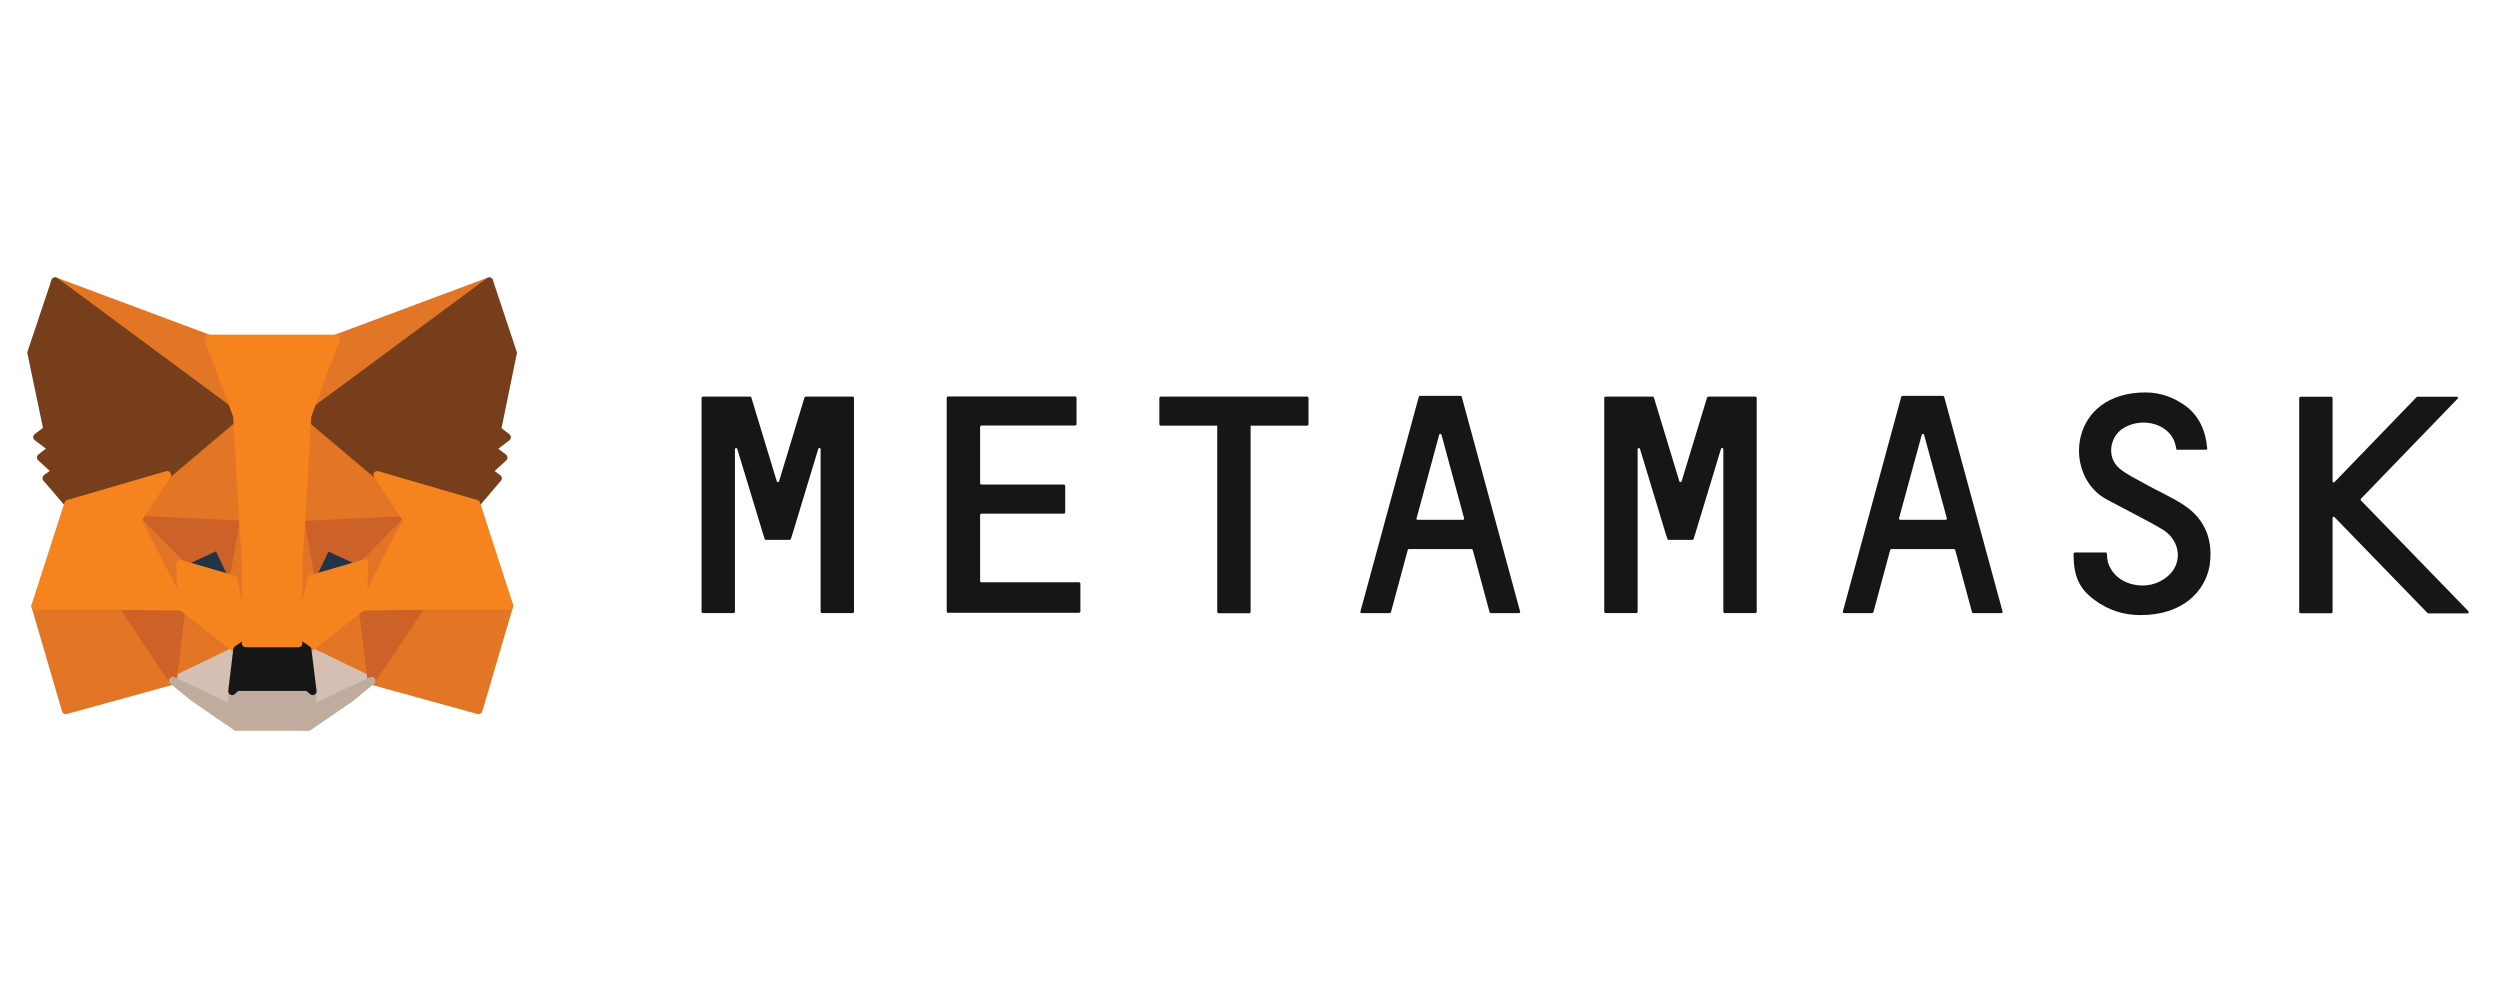 <svg width="150" height="60" viewBox="0 0 150 60" fill="none" xmlns="http://www.w3.org/2000/svg">
<path d="M131.057 30.32C130.301 29.822 129.458 29.461 128.667 29.014C128.151 28.721 127.601 28.472 127.163 28.102C126.406 27.475 126.561 26.254 127.352 25.721C128.495 24.964 130.378 25.386 130.576 26.933C130.576 26.968 130.61 26.985 130.645 26.985H132.364C132.407 26.985 132.441 26.95 132.433 26.907C132.347 25.841 131.926 24.947 131.169 24.38C130.438 23.838 129.613 23.546 128.736 23.546C124.188 23.546 123.775 28.343 126.226 29.865C126.501 30.045 128.908 31.249 129.759 31.773C130.61 32.298 130.877 33.252 130.507 34.009C130.172 34.697 129.303 35.178 128.427 35.126C127.481 35.075 126.741 34.559 126.484 33.759C126.441 33.613 126.415 33.338 126.415 33.218C126.415 33.183 126.38 33.149 126.346 33.149H124.48C124.48 33.149 124.412 33.183 124.412 33.218C124.412 34.568 124.747 35.316 125.667 35.995C126.527 36.639 127.464 36.906 128.435 36.906C130.98 36.906 132.295 35.47 132.57 33.974C132.803 32.513 132.373 31.197 131.066 30.329L131.057 30.32Z" fill="#161616"/>
<path d="M50.071 23.795H48.343C48.343 23.795 48.283 23.821 48.274 23.838L46.744 28.876C46.718 28.945 46.632 28.945 46.606 28.876L45.076 23.838C45.076 23.838 45.042 23.795 45.007 23.795H42.161C42.161 23.795 42.093 23.829 42.093 23.864V36.717C42.093 36.717 42.127 36.785 42.161 36.785H44.027C44.027 36.785 44.096 36.751 44.096 36.717V26.95C44.096 26.873 44.208 26.864 44.233 26.924L45.772 31.997L45.884 32.349C45.884 32.349 45.919 32.392 45.953 32.392H47.38C47.38 32.392 47.432 32.366 47.449 32.349L47.561 31.997L49.099 26.924C49.125 26.847 49.237 26.873 49.237 26.95V36.717C49.237 36.717 49.272 36.785 49.306 36.785H51.171C51.171 36.785 51.24 36.751 51.24 36.717V23.864C51.24 23.864 51.206 23.795 51.171 23.795H50.08H50.071Z" fill="#161616"/>
<path d="M102.497 23.795C102.497 23.795 102.437 23.821 102.428 23.838L100.898 28.876C100.872 28.945 100.786 28.945 100.76 28.876L99.23 23.838C99.23 23.838 99.196 23.795 99.161 23.795H96.324C96.324 23.795 96.255 23.829 96.255 23.864V36.717C96.255 36.717 96.29 36.785 96.324 36.785H98.19C98.19 36.785 98.258 36.751 98.258 36.717V26.95C98.258 26.873 98.37 26.864 98.396 26.924L99.935 31.997L100.047 32.349C100.047 32.349 100.081 32.392 100.116 32.392H101.543C101.543 32.392 101.603 32.366 101.611 32.349L101.723 31.997L103.262 26.924C103.288 26.847 103.4 26.873 103.4 26.95V36.717C103.4 36.717 103.434 36.785 103.468 36.785H105.334C105.334 36.785 105.403 36.751 105.403 36.717V23.864C105.403 23.864 105.368 23.795 105.334 23.795H102.497Z" fill="#161616"/>
<path d="M78.442 23.795H69.63C69.63 23.795 69.561 23.829 69.561 23.864V25.471C69.561 25.471 69.595 25.54 69.63 25.54H73.034V36.725C73.034 36.725 73.069 36.794 73.103 36.794H74.969C74.969 36.794 75.037 36.76 75.037 36.725V25.54H78.442C78.442 25.54 78.511 25.506 78.511 25.471V23.864C78.511 23.864 78.485 23.795 78.442 23.795Z" fill="#161616"/>
<path d="M89.446 36.786H91.14C91.183 36.786 91.217 36.743 91.209 36.7L87.701 23.796C87.701 23.796 87.667 23.753 87.632 23.753H85.199C85.199 23.753 85.139 23.779 85.131 23.796L81.623 36.7C81.614 36.743 81.649 36.786 81.692 36.786H83.385C83.385 36.786 83.437 36.761 83.454 36.743L84.469 32.986C84.469 32.986 84.503 32.943 84.537 32.943H88.294C88.294 32.943 88.355 32.969 88.363 32.986L89.378 36.743C89.378 36.743 89.421 36.786 89.446 36.786ZM84.993 31.104L86.351 26.083C86.377 26.014 86.463 26.014 86.489 26.083L87.847 31.104C87.856 31.146 87.822 31.189 87.778 31.189H85.053C85.01 31.189 84.976 31.146 84.984 31.104H84.993Z" fill="#161616"/>
<path d="M118.393 36.786H120.087C120.13 36.786 120.164 36.743 120.156 36.7L116.648 23.796C116.648 23.796 116.614 23.753 116.579 23.753H114.146C114.146 23.753 114.086 23.779 114.077 23.796L110.57 36.7C110.561 36.743 110.595 36.786 110.638 36.786H112.332C112.332 36.786 112.392 36.761 112.401 36.743L113.415 32.986C113.415 32.986 113.45 32.943 113.484 32.943H117.241C117.241 32.943 117.301 32.969 117.31 32.986L118.324 36.743C118.324 36.743 118.359 36.786 118.393 36.786ZM113.94 31.104L115.307 26.083C115.333 26.014 115.419 26.014 115.444 26.083L116.811 31.104C116.82 31.146 116.785 31.189 116.742 31.189H114.017C113.974 31.189 113.94 31.146 113.948 31.104H113.94Z" fill="#161616"/>
<path d="M58.806 34.877V30.888C58.806 30.888 58.84 30.819 58.875 30.819H63.844C63.844 30.819 63.913 30.785 63.913 30.75V29.143C63.913 29.143 63.878 29.074 63.844 29.074H58.875C58.875 29.074 58.806 29.04 58.806 29.005V25.601C58.806 25.601 58.84 25.532 58.875 25.532H64.523C64.523 25.532 64.592 25.497 64.592 25.463V23.855C64.592 23.855 64.557 23.787 64.523 23.787H56.871C56.871 23.787 56.803 23.821 56.803 23.855V36.7C56.803 36.7 56.837 36.768 56.871 36.768H64.755C64.755 36.768 64.824 36.734 64.824 36.7V35.006C64.824 35.006 64.79 34.937 64.755 34.937H58.858C58.858 34.937 58.806 34.903 58.806 34.86V34.877Z" fill="#161616"/>
<path d="M148.105 36.674L141.649 30.02C141.649 30.02 141.623 29.951 141.649 29.933L147.461 23.916C147.504 23.872 147.469 23.804 147.418 23.804H145.036C145.036 23.804 145.002 23.812 144.993 23.829L140.067 28.928C140.024 28.971 139.955 28.936 139.955 28.885V23.872C139.955 23.872 139.921 23.804 139.887 23.804H138.021C138.021 23.804 137.952 23.838 137.952 23.872V36.725C137.952 36.725 137.987 36.794 138.021 36.794H139.887C139.887 36.794 139.955 36.76 139.955 36.725V31.068C139.955 31.017 140.033 30.982 140.067 31.025L145.647 36.777C145.647 36.777 145.681 36.803 145.69 36.803H148.071C148.114 36.794 148.148 36.717 148.105 36.682V36.674Z" fill="#161616"/>
<path d="M29.352 16.875L18.064 25.231L20.161 20.305L29.352 16.875Z" fill="#E17726" stroke="#E17726" stroke-width="0.469" stroke-linecap="round" stroke-linejoin="round"/>
<path d="M3.311 16.875L14.505 25.308L12.502 20.305L3.311 16.875Z" fill="#E27625" stroke="#E27625" stroke-width="0.469" stroke-linecap="round" stroke-linejoin="round"/>
<path d="M25.285 36.253L22.285 40.844L28.715 42.615L30.555 36.356L25.285 36.253Z" fill="#E27625" stroke="#E27625" stroke-width="0.469" stroke-linecap="round" stroke-linejoin="round"/>
<path d="M2.116 36.356L3.947 42.615L10.369 40.844L7.377 36.253L2.116 36.356Z" fill="#E27625" stroke="#E27625" stroke-width="0.469" stroke-linecap="round" stroke-linejoin="round"/>
<path d="M10.025 28.498L8.237 31.197L14.599 31.49L14.384 24.638L10.016 28.506L10.025 28.498Z" fill="#E27625" stroke="#E27625" stroke-width="0.469" stroke-linecap="round" stroke-linejoin="round"/>
<path d="M22.646 28.498L18.21 24.552L18.064 31.481L24.425 31.189L22.637 28.489L22.646 28.498Z" fill="#E27625" stroke="#E27625" stroke-width="0.469" stroke-linecap="round" stroke-linejoin="round"/>
<path d="M10.369 40.844L14.221 38.987L10.902 36.399L10.369 40.844Z" fill="#E27625" stroke="#E27625" stroke-width="0.469" stroke-linecap="round" stroke-linejoin="round"/>
<path d="M18.442 38.978L22.285 40.835L21.76 36.39L18.442 38.978Z" fill="#E27625" stroke="#E27625" stroke-width="0.469" stroke-linecap="round" stroke-linejoin="round"/>
<path d="M22.285 40.844L18.442 38.987L18.751 41.48L18.717 42.538L22.276 40.844H22.285Z" fill="#D5BFB2" stroke="#D5BFB2" stroke-width="0.469" stroke-linecap="round" stroke-linejoin="round"/>
<path d="M10.369 40.844L13.946 42.538L13.92 41.48L14.221 38.987L10.369 40.844Z" fill="#D5BFB2" stroke="#D5BFB2" stroke-width="0.469" stroke-linecap="round" stroke-linejoin="round"/>
<path d="M14.006 34.748L10.808 33.811L13.06 32.771L13.997 34.74L14.006 34.748Z" fill="#233447" stroke="#233447" stroke-width="0.469" stroke-linecap="round" stroke-linejoin="round"/>
<path d="M18.657 34.748L19.594 32.779L21.863 33.82L18.657 34.757V34.748Z" fill="#233447" stroke="#233447" stroke-width="0.469" stroke-linecap="round" stroke-linejoin="round"/>
<path d="M10.369 40.844L10.928 36.253L7.377 36.356L10.369 40.844Z" fill="#CC6228" stroke="#CC6228" stroke-width="0.469" stroke-linecap="round" stroke-linejoin="round"/>
<path d="M21.735 36.253L22.285 40.844L25.285 36.356L21.735 36.253Z" fill="#CC6228" stroke="#CC6228" stroke-width="0.469" stroke-linecap="round" stroke-linejoin="round"/>
<path d="M24.425 31.198L18.064 31.49L18.657 34.757L19.594 32.788L21.863 33.828L24.434 31.206L24.425 31.198Z" fill="#CC6228" stroke="#CC6228" stroke-width="0.469" stroke-linecap="round" stroke-linejoin="round"/>
<path d="M10.816 33.811L13.069 32.771L14.006 34.739L14.599 31.473L8.237 31.18L10.816 33.802V33.811Z" fill="#CC6228" stroke="#CC6228" stroke-width="0.469" stroke-linecap="round" stroke-linejoin="round"/>
<path d="M8.237 31.198L10.902 36.399L10.816 33.811L8.237 31.189V31.198Z" fill="#E27525" stroke="#E27525" stroke-width="0.469" stroke-linecap="round" stroke-linejoin="round"/>
<path d="M21.863 33.811L21.76 36.399L24.425 31.198L21.855 33.82L21.863 33.811Z" fill="#E27525" stroke="#E27525" stroke-width="0.469" stroke-linecap="round" stroke-linejoin="round"/>
<path d="M14.599 31.481L14.006 34.748L14.754 38.6L14.917 33.519L14.591 31.481H14.599Z" fill="#E27525" stroke="#E27525" stroke-width="0.469" stroke-linecap="round" stroke-linejoin="round"/>
<path d="M18.063 31.481L17.754 33.51L17.909 38.6L18.657 34.748L18.063 31.481Z" fill="#E27525" stroke="#E27525" stroke-width="0.469" stroke-linecap="round" stroke-linejoin="round"/>
<path d="M18.657 34.748L17.909 38.599L18.442 38.978L21.761 36.39L21.864 33.802L18.657 34.739V34.748Z" fill="#F5841F" stroke="#F5841F" stroke-width="0.469" stroke-linecap="round" stroke-linejoin="round"/>
<path d="M10.816 33.811L10.902 36.399L14.221 38.987L14.754 38.608L14.006 34.757L10.808 33.82L10.816 33.811Z" fill="#F5841F" stroke="#F5841F" stroke-width="0.469" stroke-linecap="round" stroke-linejoin="round"/>
<path d="M18.725 42.537L18.76 41.48L18.467 41.231H14.203L13.928 41.48L13.954 42.537L10.377 40.844L11.633 41.867L14.169 43.612H18.51L21.055 41.867L22.293 40.844L18.734 42.537H18.725Z" fill="#C0AC9D" stroke="#C0AC9D" stroke-width="0.469" stroke-linecap="round" stroke-linejoin="round"/>
<path d="M18.442 38.978L17.909 38.6H14.762L14.229 38.978L13.928 41.471L14.203 41.222H18.468L18.76 41.471L18.45 38.978H18.442Z" fill="#161616" stroke="#161616" stroke-width="0.469" stroke-linecap="round" stroke-linejoin="round"/>
<path d="M29.833 25.781L30.779 21.173L29.352 16.883L18.442 24.956L22.637 28.498L28.569 30.226L29.876 28.695L29.309 28.283L30.212 27.457L29.515 26.924L30.418 26.237L29.825 25.781H29.833Z" fill="#763E1A" stroke="#763E1A" stroke-width="0.469" stroke-linecap="round" stroke-linejoin="round"/>
<path d="M1.875 21.165L2.838 25.773L2.227 26.228L3.147 26.916L2.451 27.449L3.354 28.274L2.786 28.687L4.093 30.217L10.025 28.489L14.221 24.947L3.311 16.875L1.875 21.165Z" fill="#763E1A" stroke="#763E1A" stroke-width="0.469" stroke-linecap="round" stroke-linejoin="round"/>
<path d="M28.569 30.226L22.637 28.498L24.425 31.198L21.76 36.399L25.294 36.356H30.564L28.578 30.226H28.569Z" fill="#F5841F" stroke="#F5841F" stroke-width="0.469" stroke-linecap="round" stroke-linejoin="round"/>
<path d="M10.025 28.498L4.093 30.226L2.116 36.356H7.377L10.911 36.399L8.246 31.198L10.034 28.498H10.025Z" fill="#F5841F" stroke="#F5841F" stroke-width="0.469" stroke-linecap="round" stroke-linejoin="round"/>
<path d="M18.064 31.481L18.442 24.956L20.162 20.314H12.502L14.221 24.956L14.599 31.481L14.745 33.527V38.6H17.909V33.527L18.064 31.481Z" fill="#F5841F" stroke="#F5841F" stroke-width="0.469" stroke-linecap="round" stroke-linejoin="round"/>
</svg>
